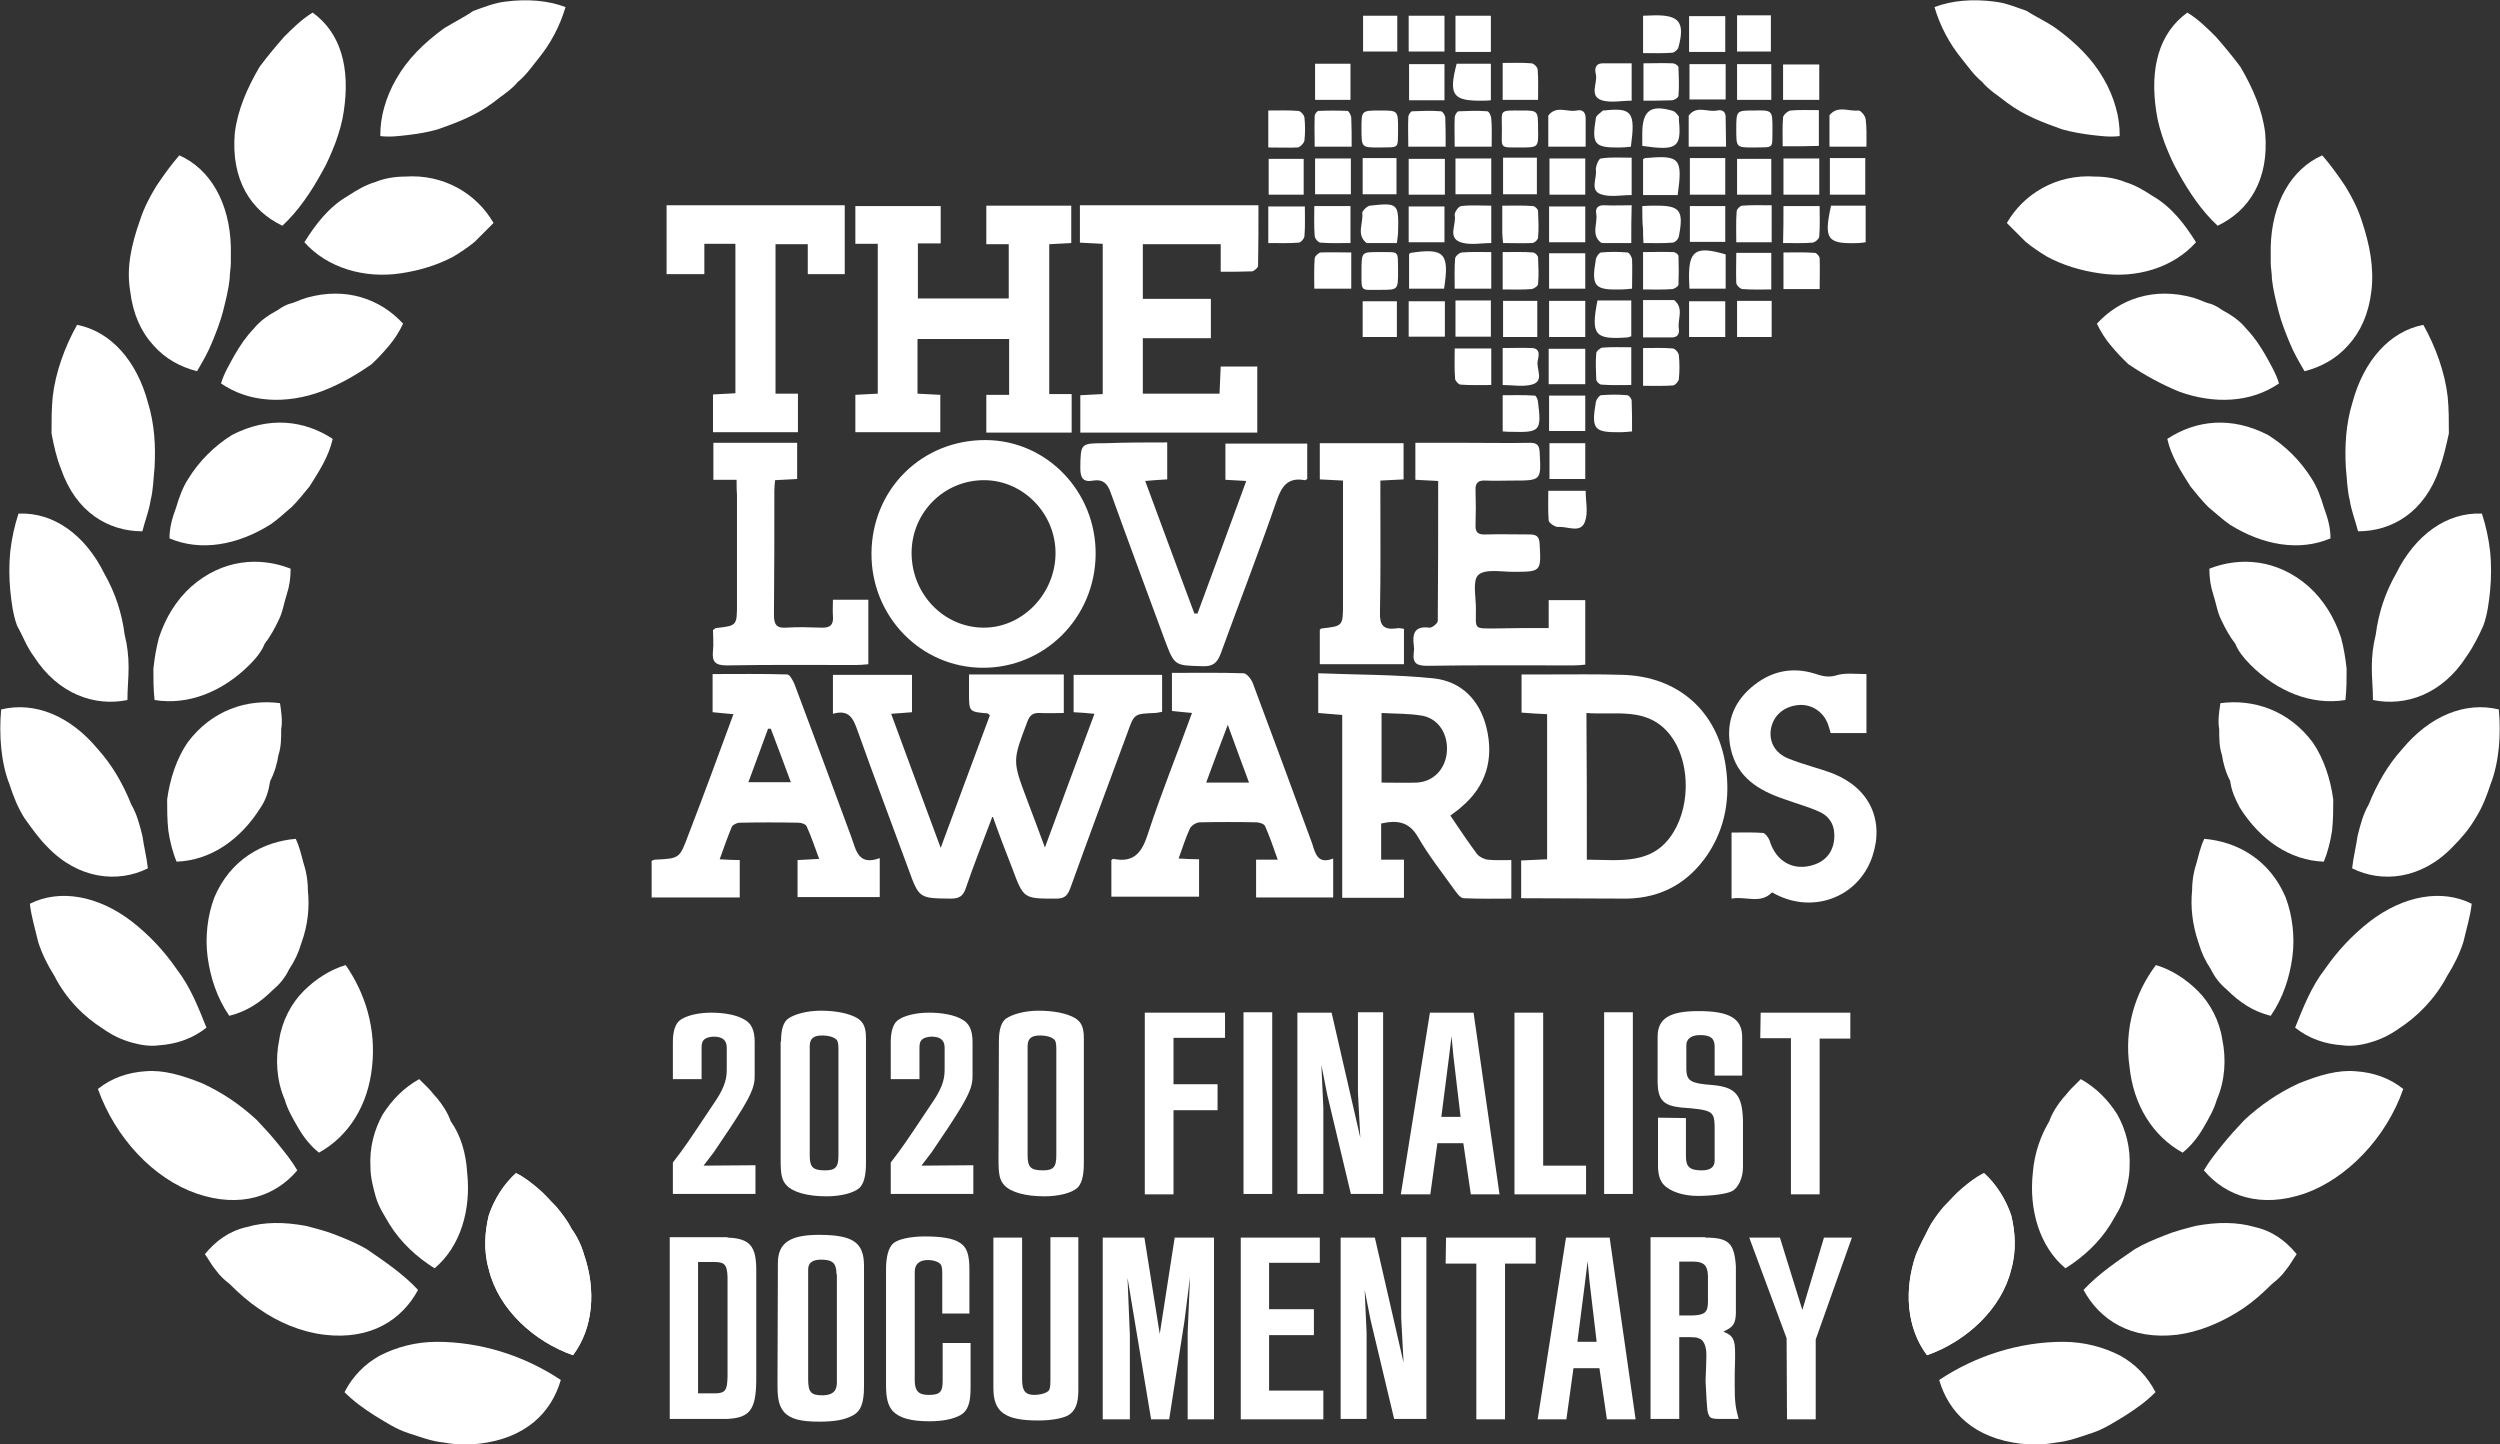 <?xml version="1.0" encoding="utf-8"?>
<!-- Generator: Adobe Illustrator 24.3.0, SVG Export Plug-In . SVG Version: 6.00 Build 0)  -->
<svg version="1.1" id="Layer_1" xmlns="http://www.w3.org/2000/svg" xmlns:xlink="http://www.w3.org/1999/xlink" x="0px" y="0px"
	 viewBox="0 0 635.7 367.3" style="enable-background:new 0 0 635.7 367.3;" xml:space="preserve">
<rect x="0" y="0" width="635.7" height="367.3" fill="#333333" stroke="none"/>
<style type="text/css">
	.st0{fill:#FFFFFF;}
</style>
<g>
	<g>
		<g>
			<path class="st0" d="M487.2,319c-3.1,9-2.4,18.7,2.8,25.6c10-3.5,19-11.8,21.4-21.8c1.4-4.8,1-9.7,0-13.8
				c-1.4-4.1-3.8-7.9-6.9-10.7c-2.1,1-3.8,2.4-5.5,3.8s-3.1,3.1-4.8,4.8c-1.4,1.7-2.8,3.5-3.8,5.5S488.2,316.6,487.2,319z"/>
			<path class="st0" d="M487.2,319c-3.1,9-2.4,18.7,2.8,25.6c10-3.5,19-11.8,21.4-21.8c1.4-4.8,1-9.7,0-13.8
				c-1.4-4.1-3.8-7.9-6.9-10.7c-2.1,1-3.8,2.4-5.5,3.8s-3.1,3.1-4.8,4.8c-1.4,1.7-2.8,3.5-3.8,5.5S488.2,316.6,487.2,319z"/>
			<path class="st0" d="M513.8,367.1c-11.8-1.4-18.3-7.9-20.7-16.2c9.3-6.2,20.4-9.7,31.5-9.7c5.5,0,10.4,1.4,14.5,3.5
				c3.8,2.1,6.9,5.2,9,9.3c-2.4,2.4-4.8,4.1-7.6,5.9c-2.8,1.7-5.5,3.5-8.6,4.5s-5.9,2.1-9,2.4C519.7,367.4,516.9,367.4,513.8,367.1z
				"/>
		</g>
		<g>
			<path class="st0" d="M533.9,69.5c9.3,1.4,18.7-1.4,24.5-7.9c-2.8-4.5-6.2-9-11.1-11.8c-2.1-1.4-4.5-2.8-6.9-3.5
				c-2.4-1-5.2-1.4-7.6-1.4c-10-0.7-18.3,4.5-22.5,11.8c1.7,1.7,3.1,3.1,4.8,4.8c1.7,1.4,3.8,2.8,5.5,3.8
				C524.5,67.4,529,68.8,533.9,69.5z"/>
			<path class="st0" d="M576,33.9c1,11.8-4.1,19.7-12.1,23.5c-4.1-3.8-7.3-8.6-10-13.5c-1.4-2.4-2.4-4.8-3.5-7.6
				c-1-2.8-1.7-5.2-2.1-7.9c-1.7-11.1,0.7-20,7.9-25.2c2.8,1.7,5.2,4.1,7.3,6.2c2.1,2.4,4.1,4.8,6.2,7.6
				C572.9,22.5,575.3,28,576,33.9z"/>
		</g>
		<g>
			<path class="st0" d="M553.9,99.5c4.5,1.7,9.3,2.4,13.5,2.1c4.5-0.3,8.6-1.7,12.1-4.1c-0.7-2.4-2.1-4.8-3.5-7.3
				c-1.4-2.4-2.8-4.5-4.8-6.6c-1.7-2.1-3.8-3.5-6.2-4.8c-1-0.7-2.1-1.4-3.5-1.7c-1-0.3-2.4-1-3.8-1.4c-10-2.8-18.7,0.3-24.5,6.6
				c1,2.1,2.1,3.8,3.5,5.5s3.1,3.5,4.5,4.8C545.3,95.4,549.8,97.8,553.9,99.5z"/>
			<path class="st0" d="M603,74c-0.7,5.9-2.8,10.4-5.9,13.8c-3.1,3.5-6.9,5.5-11.1,6.6c-1.4-2.4-2.8-4.8-3.8-7.3
				c-1-2.4-2.1-5.2-2.8-7.9c-0.7-2.8-1.4-5.5-1.7-8.3c0-1.4-0.3-2.8-0.3-4.1c0-1.4,0-2.8,0-4.1c0.3-11.1,5.2-19.7,13.1-23.2
				c2.1,2.4,4.1,5.2,5.9,7.9c1.7,2.8,3.1,5.5,4.1,8.6C602.6,62.2,603.7,68.1,603,74z"/>
		</g>
		<g>
			<path class="st0" d="M567,133.4c8.3,5.2,17.6,6.9,25.6,3.5c0-2.8-0.7-5.2-1.7-7.9c-0.7-2.4-1.7-5.2-3.1-7.3
				c-2.8-4.5-6.6-8.3-11.1-11.1c-9.3-4.8-18.3-3.8-25.6,1c1,4.5,3.5,8.3,5.9,12.1c1.4,1.7,2.8,3.5,4.5,5.2
				C563.2,130.3,565,132,567,133.4z"/>
			<path class="st0" d="M620.3,119.2c-3.8,11.1-12.1,15.9-20.7,15.9c-0.7-2.8-1.7-5.2-2.1-7.9c-0.7-2.8-0.7-5.5-1-8.3
				c-0.3-5.5,0-11.1,1.7-16.6c2.8-10.4,9.3-18,18-19.7c3.1,5.5,5.5,12.1,6.2,18.3c0.3,3.1,0.3,6.2,0.3,9.3
				C622,113.4,621.3,116.5,620.3,119.2z"/>
		</g>
		<g>
			<path class="st0" d="M572.2,169c6.9,6.9,15.6,10.4,24.2,9c0.3-2.8,0.3-5.5,0.3-7.9c-0.3-2.8-0.7-5.2-1.4-7.9
				c-1.7-5.2-4.5-9.7-8.3-13.1c-7.9-6.9-17.3-7.6-25.2-4.5c0,2.4,0.3,4.5,1,6.6s1,4.5,2.1,6.6c1,2.1,2.1,4.1,3.5,5.9
				C569.1,165.5,570.5,167.3,572.2,169z"/>
			<path class="st0" d="M627.2,166.9c-6.2,9.7-15.6,12.8-23.8,11.1c0-2.8-0.3-5.5-0.3-8.3s0.3-5.5,1-8.3c0.7-5.5,2.4-10.7,5.2-15.6
				c4.8-9.7,12.8-15.6,21.8-15.2c1,3.1,1.7,6.2,2.1,9.7c0.3,3.1,0.3,6.6,0,9.7s-0.7,6.2-1.7,9C630.3,161.7,628.9,164.5,627.2,166.9z
				"/>
		</g>
		<g>
			<path class="st0" d="M569.5,205.3c5.2,8.3,12.8,13.5,21.4,13.8c1-2.4,1.7-5.2,2.1-7.9c0.3-2.8,0.3-5.5,0.3-7.9
				c-0.7-5.2-2.4-10.4-5.2-14.5c-6.2-8.3-15.2-11.1-23.5-10c-0.3,2.1-0.7,4.5-0.3,6.6c0,2.4,0,4.5,0.7,6.6c0.3,2.1,1,4.5,2.1,6.6
				C567.4,201.1,568.4,203.2,569.5,205.3z"/>
			<path class="st0" d="M623.7,215.3c-7.9,8.3-18,9.3-25.6,5.5c0.3-2.8,1-5.5,1.4-8.3c0.7-2.8,1.4-5.5,2.8-7.9
				c2.1-5.2,4.8-10,8.6-14.2c6.9-8.3,15.9-12.1,24.5-10c0.3,3.1,0.3,6.6,0,9.7c-0.3,3.1-1,6.6-2.1,9.3c-1,3.1-2.1,5.9-3.8,8.6
				C627.9,210.8,625.8,213.2,623.7,215.3z"/>
		</g>
		<g>
			<path class="st0" d="M559.1,239.9c0.7,2.4,1.7,4.5,3.1,6.6c1,2.1,2.4,3.8,4.1,5.2c3.1,3.1,6.6,5.5,11.1,6.6
				c3.1-4.5,4.8-9.7,5.5-14.9s0-10.7-1.7-15.2c-4.1-9.7-12.4-14.2-20.7-14.9c-1,2.1-1.4,4.1-2.1,6.6c-0.7,2.1-1,4.5-1,6.6
				C557,230.5,557.4,235,559.1,239.9z"/>
			<path class="st0" d="M609.9,261.6c-2.4,1.7-4.8,2.8-7.3,3.5c-2.4,0.7-4.8,1-6.9,0.7c-4.5-0.3-8.6-1.7-12.1-4.5
				c2.1-5.2,4.1-10.4,7.6-14.9c3.1-4.5,6.9-8.6,11.4-12.1c8.6-6.6,18.3-8.3,25.9-4.5c-0.3,3.1-1.4,6.6-2.1,9.7
				c-1,3.1-2.4,5.9-4.1,8.6C619.2,254,614.7,258.5,609.9,261.6z"/>
		</g>
		<g>
			<path class="st0" d="M541.5,271.3c1,9.7,5.9,17.6,13.5,21.8c2.1-1.7,3.8-3.8,5.2-6.2c1.4-2.4,2.8-4.8,3.5-7.3
				c2.1-4.8,2.4-10.4,1.4-15.2c-0.7-4.8-3.1-9.3-6.2-12.4c-3.1-3.1-6.9-5.5-10.7-6.6C542.8,252.6,540.1,261.6,541.5,271.3z"/>
			<path class="st0" d="M586,303.5c-11.1,3.8-20,0.7-25.6-5.9c1.4-2.4,3.1-4.5,4.8-6.6s3.5-4.1,5.5-6.2c4.1-3.8,8.6-6.9,13.8-9.3
				c5.2-2.1,10-3.5,14.5-3.1c4.5,0.3,8.6,1.7,12.1,4.5C606.8,289.3,596.8,299.7,586,303.5z"/>
		</g>
		<g>
			<path class="st0" d="M516.9,298.3c-1,9.3,1.7,18.7,8.3,24.2c4.5-2.8,8.6-6.6,11.4-11.1c1.4-2.4,2.8-4.5,3.5-6.9s1.4-5.2,1.4-7.6
				c0.3-5.2-1-9.7-3.1-13.5c-2.4-3.8-5.5-6.9-9.3-9c-0.7,0.7-1.7,1.7-2.4,2.4c-0.7,0.7-1.4,1.7-2.1,2.4c-1.4,1.7-2.8,3.8-3.5,5.9
				C519,288.6,517.3,293.1,516.9,298.3z"/>
			<path class="st0" d="M553.6,339.4c-11.8,1.4-19.7-3.8-23.8-11.4c3.8-4.1,8.6-7.3,13.1-10.4c2.4-1.4,4.8-2.4,7.6-3.5
				c2.4-1,5.2-1.7,7.9-2.4c5.5-1,10.4-1,14.9,0.3c4.5,1,7.9,3.5,10.7,6.9c-1,1.4-1.7,2.8-2.8,4.1c-1,1.4-2.1,2.4-3.5,3.5
				c-2.4,2.4-4.8,4.5-7.3,6.2C565,336.3,559.1,338.7,553.6,339.4z"/>
		</g>
		<path class="st0" d="M522.8,7.2c5.2,3.8,9.3,7.9,12.1,12.8c1.4,2.4,2.4,4.8,3.1,7.3c0.7,2.4,1,4.8,1,7.3c-2.4,0.3-4.8,0-7.3-0.3
			c-2.4-0.3-4.8-0.7-7.3-1.4c-4.8-1.7-9.7-3.5-14.2-6.9c-2.1-1.7-4.5-3.1-6.2-5.2c-2.1-1.7-3.5-3.8-5.2-5.9
			c-3.1-3.8-5.5-8.3-6.9-13.1c4.5-1.7,9.7-2.1,15.2-1.4c2.8,0.3,5.5,1.4,8.3,2.4C517.3,4.1,520.4,5.5,522.8,7.2z"/>
	</g>
	<g>
		<g>
			<path class="st0" d="M148.5,319c3.1,9,2.4,18.7-2.8,25.6c-10-3.5-19-11.8-21.4-21.8c-1.4-4.8-1-9.7,0-13.8
				c1.4-4.1,3.8-7.9,6.9-10.7c2.1,1,3.8,2.4,5.5,3.8s3.1,3.1,4.8,4.8c1.4,1.7,2.8,3.5,3.8,5.5C146.8,314.5,147.8,316.6,148.5,319z"
				/>
			<path class="st0" d="M148.5,319c3.1,9,2.4,18.7-2.8,25.6c-10-3.5-19-11.8-21.4-21.8c-1.4-4.8-1-9.7,0-13.8
				c1.4-4.1,3.8-7.9,6.9-10.7c2.1,1,3.8,2.4,5.5,3.8s3.1,3.1,4.8,4.8c1.4,1.7,2.8,3.5,3.8,5.5C146.8,314.5,147.8,316.6,148.5,319z"
				/>
			<path class="st0" d="M121.9,367.1c11.8-1.4,18.3-7.9,20.7-16.2c-9.3-6.2-20.4-9.7-31.5-9.7c-5.5,0-10.4,1.4-14.5,3.5
				c-3.8,2.1-6.9,5.2-9,9.3c2.4,2.4,4.8,4.1,7.6,5.9c2.8,1.7,5.5,3.5,8.6,4.5s5.9,2.1,9,2.4C116,367.4,119.2,367.4,121.9,367.1z"/>
		</g>
		<g>
			<path class="st0" d="M101.9,69.5c-9.3,1.4-18.7-1.4-24.5-7.9c2.8-4.5,6.2-9,11.1-11.8c2.1-1.4,4.5-2.8,6.9-3.5
				c2.4-1,5.2-1.4,7.6-1.4c10-0.7,18.3,4.5,22.5,11.8c-1.7,1.7-3.1,3.1-4.8,4.8c-1.7,1.4-3.8,2.8-5.5,3.8
				C111.2,67.4,106.7,68.8,101.9,69.5z"/>
			<path class="st0" d="M59.7,33.9c-1,11.8,4.1,19.7,12.1,23.5c4.1-3.8,7.3-8.6,10-13.5c1.4-2.4,2.4-4.8,3.5-7.6
				c1-2.8,1.7-5.2,2.1-7.9c1.7-11.1-0.7-20-7.9-25.2c-2.8,1.7-5.2,4.1-7.3,6.2c-2.1,2.4-4.1,4.8-6.2,7.6
				C62.8,22.5,60.4,28,59.7,33.9z"/>
		</g>
		<g>
			<path class="st0" d="M81.8,99.5c-4.5,1.7-9.3,2.4-13.5,2.1c-4.5-0.3-8.6-1.7-12.1-4.1c0.7-2.4,2.1-4.8,3.5-7.3
				c1.4-2.4,2.8-4.5,4.8-6.6c1.7-2.1,3.8-3.5,6.2-4.8c1-0.7,2.1-1.4,3.5-1.7c1-0.3,2.4-1,3.8-1.4c10-2.8,18.7,0.3,24.5,6.6
				c-1,2.1-2.1,3.8-3.5,5.5s-3.1,3.5-4.5,4.8C90.5,95.4,86.3,97.8,81.8,99.5z"/>
			<path class="st0" d="M33.1,74c0.7,5.9,2.8,10.4,5.9,13.8c3.1,3.5,6.9,5.5,11.1,6.6c1.4-2.4,2.8-4.8,3.8-7.3
				c1-2.4,2.1-5.2,2.8-7.9c0.7-2.8,1.4-5.5,1.7-8.3c0-1.4,0.3-2.8,0.3-4.1c0-1.4,0-2.8,0-4.1C58.4,51.6,53.5,43,45.6,39.5
				c-2.1,2.4-4.1,5.2-5.9,7.9c-1.7,2.8-3.1,5.5-4.1,8.6C33.4,62.2,32.1,68.1,33.1,74z"/>
		</g>
		<g>
			<path class="st0" d="M68.7,133.4c-8.3,5.2-17.6,6.9-25.6,3.5c0-2.8,0.7-5.2,1.7-7.9c0.7-2.4,1.7-5.2,3.1-7.3
				c2.8-4.5,6.6-8.3,11.1-11.1c9.3-4.8,18.3-3.8,25.6,1c-1,4.5-3.5,8.3-5.9,12.1c-1.4,1.7-2.8,3.5-4.5,5.2
				C72.5,130.3,70.8,132,68.7,133.4z"/>
			<path class="st0" d="M15.5,119.2c3.8,11.1,12.1,15.9,20.7,15.9c0.7-2.8,1.7-5.2,2.1-7.9c0.7-2.8,0.7-5.5,1-8.3
				c0.3-5.5,0-11.1-1.7-16.6c-2.8-10.4-9.3-18-18-19.7c-3.1,5.5-5.5,12.1-6.2,18.3c-0.3,3.1-0.3,6.2-0.3,9.3
				C13.7,113.4,14.4,116.5,15.5,119.2z"/>
		</g>
		<g>
			<path class="st0" d="M63.5,169c-6.9,6.9-15.6,10.4-24.2,9c-0.3-2.8-0.3-5.5-0.3-7.9c0.3-2.8,0.7-5.2,1.4-7.9
				c1.7-5.2,4.5-9.7,8.3-13.1c7.9-6.9,17.3-7.6,25.2-4.5c0,2.4-0.3,4.5-1,6.6s-1,4.5-2.1,6.6c-1,2.1-2.1,4.1-3.5,5.9
				C66.6,165.5,65.2,167.3,63.5,169z"/>
			<path class="st0" d="M8.6,166.9c6.2,9.7,15.6,12.8,23.8,11.1c0-2.8,0.3-5.5,0.3-8.3s-0.3-5.5-1-8.3c-0.7-5.5-2.4-10.7-5.2-15.6
				c-4.8-9.7-12.8-15.6-21.8-15.2c-1,3.1-1.7,6.2-2.1,9.7c-0.3,3.1-0.3,6.6,0,9.7s0.7,6.2,1.7,9C5.8,161.7,6.8,164.5,8.6,166.9z"/>
		</g>
		<g>
			<path class="st0" d="M66.3,205.3c-5.2,8.3-12.8,13.5-21.4,13.8c-1-2.4-1.7-5.2-2.1-7.9c-0.3-2.8-0.3-5.5-0.3-7.9
				c0.7-5.2,2.4-10.4,5.2-14.5c6.2-8.3,15.2-11.1,23.5-10c0.3,2.1,0.7,4.5,0.3,6.6c0,2.4,0,4.5-0.7,6.6c-0.3,2.1-1,4.5-2.1,6.6
				C68.3,201.1,67.7,203.2,66.3,205.3z"/>
			<path class="st0" d="M12,215.3c7.9,8.3,18,9.3,25.6,5.5c-0.3-2.8-1-5.5-1.4-8.3c-0.7-2.8-1.4-5.5-2.8-7.9
				c-2.1-5.2-4.8-10-8.6-14.2c-6.9-8.3-15.9-12.1-24.5-10c-0.3,3.1-0.3,6.6,0,9.7s1,6.6,2.1,9.3c1,3.1,2.1,5.9,3.8,8.6
				C8.2,210.8,9.9,213.2,12,215.3z"/>
		</g>
		<g>
			<path class="st0" d="M76.6,239.9c-0.7,2.4-1.7,4.5-3.1,6.6c-1,2.1-2.4,3.8-4.1,5.2c-3.1,3.1-6.6,5.5-11.1,6.6
				c-3.1-4.5-4.8-9.7-5.5-14.9s0-10.7,1.7-15.2c4.1-9.7,12.4-14.2,20.7-14.9c1,2.1,1.4,4.1,2.1,6.6c0.7,2.1,1,4.5,1,6.6
				C78.7,230.5,78.4,235,76.6,239.9z"/>
			<path class="st0" d="M26.2,261.6c2.4,1.7,4.8,2.8,7.3,3.5s4.8,1,6.9,0.7c4.5-0.3,8.6-1.7,12.1-4.5c-2.1-5.2-4.1-10.4-7.6-14.9
				c-3.1-4.5-6.9-8.6-11.4-12.1c-8.6-6.6-18.3-8.3-25.9-4.5c0.3,3.1,1.4,6.6,2.1,9.7c1,3.1,2.4,5.9,4.1,8.6
				C16.8,254,21.3,258.5,26.2,261.6z"/>
		</g>
		<g>
			<path class="st0" d="M94.6,271.3c-1,9.7-5.9,17.6-13.5,21.8c-2.1-1.7-3.8-3.8-5.2-6.2c-1.4-2.4-2.8-4.8-3.5-7.3
				c-2.1-4.8-2.4-10.4-1.4-15.2c0.7-4.8,3.1-9.3,6.2-12.4c3.1-3.1,6.9-5.5,10.7-6.6C92.9,252.6,95.7,261.6,94.6,271.3z"/>
			<path class="st0" d="M50,303.5c11.1,3.8,20,0.7,25.6-5.9c-1.4-2.4-3.1-4.5-4.8-6.6c-1.7-2.1-3.5-4.1-5.5-6.2
				c-4.1-3.8-8.6-6.9-13.8-9.3c-5.2-2.1-10-3.5-14.5-3.1c-4.5,0.3-8.6,1.7-12.1,4.5C29.3,289.3,39,299.7,50,303.5z"/>
		</g>
		<g>
			<path class="st0" d="M118.8,298.3c1,9.3-1.7,18.7-8.3,24.2c-4.5-2.8-8.6-6.6-11.4-11.1c-1.4-2.4-2.8-4.5-3.5-6.9
				s-1.4-5.2-1.4-7.6c-0.3-5.2,1-9.7,3.1-13.5c2.4-3.8,5.5-6.9,9.3-9c0.7,0.7,1.7,1.7,2.4,2.4c0.7,0.7,1.4,1.7,2.1,2.4
				c1.4,1.7,2.8,3.8,3.5,5.9C117.1,288.6,118.5,293.1,118.8,298.3z"/>
			<path class="st0" d="M82.5,339.4c11.8,1.4,19.7-3.8,23.8-11.4c-3.8-4.1-8.6-7.3-13.1-10.4c-2.4-1.4-4.8-2.4-7.6-3.5
				c-2.4-1-5.2-1.7-7.9-2.4c-5.5-1-10.4-1-14.9,0.3c-4.5,1-7.9,3.5-10.7,6.9c1,1.4,1.7,2.8,2.8,4.1c1,1.4,2.1,2.4,3.5,3.5
				c2.4,2.4,4.8,4.5,7.3,6.2C70.8,336.3,76.6,338.7,82.5,339.4z"/>
		</g>
		<path class="st0" d="M112.9,7.2c-5.2,3.8-9.3,7.9-12.1,12.8c-1.4,2.4-2.4,4.8-3.1,7.3c-0.7,2.4-1,4.8-1,7.3c2.4,0.3,4.8,0,7.3-0.3
			s4.8-0.7,7.3-1.4c4.8-1.7,9.7-3.5,14.2-6.9c2.1-1.7,4.5-3.1,6.2-5.2c2.1-1.7,3.5-3.8,5.2-5.9c3.1-3.8,5.5-8.3,6.9-13.1
			c-4.5-1.7-9.7-2.1-15.2-1.4c-2.8,0.3-5.5,1.4-8.3,2.4C118.5,4.1,115.7,5.5,112.9,7.2z"/>
	</g>
	<g>
		<path class="st0" d="M252.4,207.5c-2.5,6.7-4.8,12.4-6.8,18.3c-0.7,2.1-1.7,2.7-3.9,2.7c-7.9-0.1-8,0-10.7-7.5
			c-4.3-11.7-8.7-23.3-12.9-35.1c-1.1-3.1-2.1-5.6-6.3-4.4c0-3.5,0-6.6,0-9.9c6.6,0,13.2,0,20.1,0c0,3.1,0,6.2,0,9.5
			c-1.6,0.1-3.2,0.3-5.3,0.4c4.1,11.2,8.2,22.2,12.6,34.1c4.4-11.8,8.4-22.8,12.5-33.7c-0.3-0.3-0.5-0.5-0.6-0.5
			c-4.7-0.4-4.7-0.4-4.7-5.2c0-1.5,0-3,0-4.7c8.2,0,16,0,24.1,0c0,3.1,0,6.2,0,9.8c-2,0-4,0.1-6,0c-1.9-0.1-2.7,0.6-3.3,2.3
			c-3.7,9.8-3.8,9.8-0.1,19.6c1.4,3.8,2.9,7.6,4.6,12.3c4.3-11.7,8.4-22.7,12.6-34c-1.9-0.2-3.5-0.3-5.3-0.4c0-3.2,0-6.2,0-9.5
			c7.5,0,14.9,0,22.5,0c0,3.1,0,6.2,0,9.4c-0.7,0.1-1.3,0.3-1.9,0.3c-5.2,0.2-5.2,0.2-6.9,5c-4.9,13.2-9.8,26.4-14.6,39.7
			c-0.7,1.8-1.5,2.5-3.5,2.5c-8.3,0-8.3,0.1-11.2-7.7C255.8,216.7,254.2,212.6,252.4,207.5z"/>
		<path class="st0" d="M233.3,86.2c0,4.6,0,9.1,0,13.9c1.9,0.1,3.8,0.2,5.8,0.3c0,3.2,0,6.2,0,9.5c-7.2,0-14.3,0-21.6,0
			c0-3,0-6.1,0-9.5c1.8-0.1,3.6-0.2,5.7-0.3c0-12.7,0-25.2,0-38.1c-1.9,0-3.7,0-5.7,0c0-3.3,0-6.3,0-9.6c7.2,0,14.3,0,21.7,0
			c0,3.1,0,6.1,0,9.5c-1.9,0-3.8,0-5.8,0c0,4.9,0,9.3,0,14c7.6,0,15.2,0,23.1,0c0-4.5,0-9,0-13.8c-1.8,0-3.6,0-5.7,0
			c0-3.4,0-6.5,0-9.8c7.1,0,14.2,0,21.6,0c0,3.1,0,6.2,0,9.5c-1.8,0.1-3.6,0.2-5.6,0.3c0,12.6,0,25.2,0,38.1c1.9,0,3.7,0,5.7,0
			c0,3.4,0,6.5,0,9.8c-7.3,0-14.4,0-21.7,0c0-3.2,0-6.2,0-9.6c1.8,0,3.7,0,5.8,0c0-4.9,0-9.5,0-14.2
			C248.7,86.2,241.2,86.2,233.3,86.2z"/>
		<path class="st0" d="M386.8,228.4c0-3.4,0-6.4,0-9.6c2.2-0.1,4.3-0.2,6.6-0.3c0-12.3,0-24.4,0-36.9c-2.1-0.1-4.2-0.2-6.5-0.4
			c0-3.2,0-6.3,0-9.7c2.2,0,4.3,0,6.4,0c6.4,0,12.9-0.1,19.3,0.1c14.1,0.4,24.1,9.2,26.2,23.1c1.2,8,0,15.7-4.6,22.6
			c-4.9,7.2-11.7,11-20.4,11.2C405,228.5,396.1,228.4,386.8,228.4z M403.5,218.6c8.3,0,16.9,1.6,22.1-7.1c4.4-7.3,4-18.3-0.9-24.6
			c-5.7-7.3-13.7-5-21.3-5.6C403.5,193.9,403.5,206.1,403.5,218.6z"/>
		<path class="st0" d="M368.8,207.4c2.3,3.4,4.5,6.7,6.8,9.8c0.6,0.7,1.8,1.3,2.7,1.4c1.9,0.2,3.8,0.1,6,0.1c0,3.3,0,6.3,0,9.8
			c-4,0-8,0.1-12.1-0.1c-0.8,0-1.6-1.1-2.2-1.9c-3.2-4.5-6.7-8.9-9.4-13.6c-2.3-4-5.3-4.4-9.4-3.5c0,2.9,0,5.9,0,9.2
			c1.9,0,3.8,0,5.8,0c0,3.4,0,6.4,0,9.7c-5.1,0-10.2,0-15.7,0c0-15.4,0-30.8,0-46.5c-2.1-0.2-4-0.3-6.1-0.5c0-3.2,0-6.3,0-10.1
			c9.9,0.4,19.7,0.3,29.4,1.3c7.1,0.8,11.7,5.6,13.4,12.6c1.9,7.9-0.1,14.8-6.4,20.1C370.9,205.9,369.9,206.5,368.8,207.4z
			 M351.3,199c3.2,0,6.1,0.1,8.9,0c4.3-0.2,7.3-3.4,7.7-7.7c0.4-4.5-2-8.5-6.2-9.3c-3.4-0.6-6.9-0.5-10.4-0.7
			C351.3,187.4,351.3,193.1,351.3,199z"/>
		<path class="st0" d="M280.4,62c-2-0.1-3.8-0.2-5.8-0.3c0-3.2,0-6.2,0-9.5c15.1,0,30,0,45.4,0c0,5.2,0,10.3-0.1,15.4
			c0,0.5-1,1.3-1.5,1.4c-2.5,0.1-5.1,0.1-8,0.1c0-2.5,0-4.7,0-7c-6.8,0-13.2,0-19.8,0c0,4.6,0,9.1,0,13.9c5.7,0,11.4,0,17.3,0
			c0,3.4,0,6.5,0,10c-5.7,0-11.4,0-17.3,0c0,4.9,0,9.4,0,14.1c6.5,0,12.9,0,19.5,0c0.1-2.4,0.2-4.6,0.3-6.9c3.2,0,6.1,0,9.3,0
			c0,5.6,0,11.1,0,16.8c-15,0-29.8,0-45,0c0-3.1,0-6.2,0-9.5c1.9-0.1,3.7-0.2,5.7-0.3C280.4,87.5,280.4,74.9,280.4,62z"/>
		<path class="st0" d="M186.5,181.6c-2-0.2-3.6-0.3-5.3-0.5c0-3.2,0-6.2,0-9.7c6.4,0,12.7-0.1,19,0.1c0.6,0,1.4,1.5,1.8,2.4
			c4.9,13,9.7,26,14.5,39c1.2,3.4,1.8,7.3,7.2,5.3c0,3.6,0,6.6,0,9.9c-6.9,0-13.8,0-20.9,0c0-3,0-6,0-9.4c1.6-0.1,3.3-0.2,5.5-0.3
			c-1.1-2.9-2-5.7-3.2-8.3c-0.2-0.5-1.3-0.9-2-0.9c-5-0.1-10-0.1-15,0c-0.7,0-1.7,0.5-2,1c-1.1,2.6-2,5.3-3.1,8.3
			c1.9,0.1,3.4,0.2,5.1,0.2c0,3.2,0,6.3,0,9.5c-7.5,0-14.9,0-22.4,0c0-3.2,0-6.2,0-9.3c0.3-0.1,0.6-0.3,0.8-0.3
			c6.3-0.3,6.3-0.3,8.5-6.2C178.9,202.3,182.6,192.2,186.5,181.6z M196,185.3c-0.2,0-0.5,0-0.7,0c-1.6,4.5-3.3,8.9-5,13.6
			c3.7,0,7.1,0,10.8,0C199.3,194.1,197.7,189.7,196,185.3z"/>
		<path class="st0" d="M221.6,140.7c0.1-16.3,12.8-28.9,29.1-28.8c15.5,0.1,28,13.1,27.9,29c-0.1,16.1-12.9,29-28.8,28.9
			C234.1,169.7,221.5,156.7,221.6,140.7z M231.8,140.6c0,10.4,8.1,18.9,18.2,19c9.9,0.1,18.3-8.5,18.4-18.8
			c0.1-10.1-8.1-18.6-18-18.7C240.1,122,231.8,130.3,231.8,140.6z"/>
		<path class="st0" d="M339,218.3c0,3.7,0,6.7,0,9.9c-6.6,0-13,0-19.6,0c0-3.2,0-6.3,0-9.6c1.7,0,3.3,0,5.5,0
			c-1.1-3.1-2-5.8-3.2-8.5c-0.2-0.6-1.5-1-2.2-1c-4.8-0.1-9.6-0.1-14.4,0c-0.9,0-2.1,0.8-2.5,1.5c-1.1,2.4-1.9,4.9-2.9,7.7
			c1.9,0.1,3.4,0.2,5.2,0.2c0,3.1,0,6.2,0,9.5c-7.4,0-14.7,0-22.3,0c0-3.1,0-6.2,0-9.3c0.2-0.1,0.3-0.3,0.5-0.3
			c5.5,1.1,7.4-1.9,8.9-6.7c3.3-10.1,7.3-19.9,11.1-30.4c-1.8-0.2-3.4-0.3-5.1-0.5c0-3.2,0-6.3,0-9.7c6.2,0,12.2-0.1,18.2,0.1
			c0.8,0,2,1.5,2.4,2.6c5.1,13.6,10.1,27.2,15.1,40.8C334.5,217.3,335.2,219.8,339,218.3z M306.7,199c3.8,0,7.1,0,10.9,0
			c-1.8-4.9-3.5-9.4-5.4-14.7C310.2,189.6,308.5,194.1,306.7,199z"/>
		<path class="st0" d="M393.8,159.7c0-2.7,0-4.8,0-7.1c3.2,0,6.1,0,9.3,0c0,5.4,0,10.8,0,16.4c-0.9,0.1-1.9,0.2-2.9,0.2
			c-12.4,0-24.8-0.1-37.2,0.1c-2.6,0-3.9-0.5-3.5-3.4c0.1-0.6,0.1-1.2,0-1.8c-0.4-3,0.2-5,4-4.5c0.6,0.1,2.1-1.1,2.1-1.7
			c0.1-11.8,0.1-23.5,0.1-35.6c-2-0.1-3.8-0.2-5.8-0.3c0-3.1,0-6,0-9.4c4.4,0,8.6,0,12.9,0c5.4,0,10.9,0.1,16.3,0
			c1.7,0,2.3,0.6,2.4,2.3c0.4,7.3,0.5,7.3-6.9,7.3c-2.3,0-4.5,0.1-6.8,0c-1.7-0.1-2.7,0.4-2.6,2.4c0.1,3,0.1,5.9,0,8.9
			c-0.1,2,0.8,2.5,2.6,2.4c3.7-0.1,7.4,0,11.1,0c1.8,0,2.5,0.5,2.6,2.4c0.4,7.1,0.4,7.1-6.8,7.1c-3,0-7-0.8-8.8,0.8
			c-1.5,1.4-0.6,5.6-0.6,8.5c0,5.5-0.7,5.1,5.1,5.1C384.5,159.7,388.9,159.7,393.8,159.7z"/>
		<path class="st0" d="M296.8,112.5c0,3.3,0,6.3,0,9.4c-1.8,0.1-3.5,0.2-5.6,0.4c4.2,11.5,8.4,22.6,12.5,33.7c0.3,0,0.5,0,0.8,0
			c4.1-11.1,8.2-22.2,12.4-33.7c-2-0.1-3.5-0.2-5.3-0.3c0-3.1,0-6.1,0-9.2c6.9,0,13.8,0,20.8,0c0,3,0,6,0,9
			c-0.2,0.1-0.4,0.3-0.6,0.3c-4.3-0.8-5.9,1.5-7.2,5.3c-4.5,13-9.5,25.9-14.2,38.8c-0.9,2.4-2,3.3-4.6,3.2c-7.1-0.2-7.1,0-9.6-6.6
			c-4.6-12.5-9.3-25.1-13.8-37.6c-0.8-2.3-2-3.4-4.4-3c-2.6,0.5-3.3-0.7-3.3-3.2c0.1-6.3,0-6.3,6.4-6.3
			C286.2,112.5,291.3,112.5,296.8,112.5z"/>
		<path class="st0" d="M474.6,171.4c0,5.2,0,10,0,15c-3,0-6,0-9.1,0c-0.2-0.7-0.4-1.5-0.7-2.3c-1.2-3.2-4.3-5.2-7.7-4.8
			c-3.6,0.4-6.2,2.7-6.8,6.1c-0.5,3.2,1,6.1,4.5,7.5c3.7,1.5,7.6,2.4,11.3,3.8c9.3,3.7,13.1,11.9,10,21.1
			c-3.6,10.6-15.6,14.9-25.5,9.1c-3,3.1-6.7,0.9-10.3,1.6c0-5.7,0-11.1,0-16.8c2.8,0,5.4-0.1,8,0.1c0.6,0.1,1.4,1.2,1.7,2
			c1.6,5.3,6.1,7.8,11.2,6.1c3.1-1,4.9-3.3,5.2-6.5c0.3-3.2-0.9-5.7-3.8-7s-5.9-2.1-8.9-3.2c-6.5-2.2-12-5.5-13.6-12.8
			c-1.3-6.1,0.4-11.4,5.1-15.5s10.2-5.5,16.3-3.6c1.8,0.6,3.2,1,5.2,0.5C469,171,471.7,171.4,474.6,171.4z"/>
		<path class="st0" d="M187,62c-2.6,0-5.1,0-7.9,0c0,2.5,0,5,0,7.7c-3.4,0-6.4,0-9.6,0c0-5.8,0-11.5,0-17.5c15.1,0,30.1,0,45.3,0
			c0,5.8,0,11.6,0,17.5c-3.1,0-6.1,0-9.4,0c0-2.5,0-5,0-7.6c-2.9,0-5.5,0-8.2,0c0,12.6,0,25.2,0,38c1.9,0,3.7,0,5.7,0
			c0,3.4,0,6.5,0,9.8c-7.2,0-14.3,0-21.6,0c0-3.1,0-6.1,0-9.6c1.8-0.1,3.7-0.2,5.7-0.3C187,87.4,187,74.9,187,62z"/>
		<path class="st0" d="M187.3,122c-2.3,0-4,0-5.9,0c0-3.2,0-6.2,0-9.4c7.1,0,14.1,0,21.3,0c0,3,0,6,0,9.2c-1.7,0.1-3.5,0.2-5.6,0.3
			c-0.1,0.9-0.2,1.8-0.2,2.7c0,10.5,0,21.1-0.1,31.6c0,2.3,0.6,3.4,3.1,3.2c3-0.2,5.9-0.1,8.9,0c2.3,0.1,3.2-0.7,3-3
			c-0.1-1.3,0-2.6,0-4.1c3.1,0,5.9,0,9,0c0,5.5,0,10.8,0,16.4c-1.1,0.1-2.1,0.2-3.1,0.2c-11,0-21.9-0.1-32.9,0.1
			c-2.9,0-3.8-0.9-3.5-3.7c0.2-1.8,0-3.6,0-5.3c0.5-0.3,0.6-0.5,0.8-0.5c5.3-0.6,5.3-0.6,5.3-6.2c0-9.2,0-18.4,0-27.6
			C187.3,124.8,187.3,123.6,187.3,122z"/>
		<path class="st0" d="M357,159.9c0,3.2,0,6,0,9c-7.2,0-14.2,0-21.4,0c0-3,0-5.9,0-8.8c0.2-0.1,0.3-0.3,0.5-0.3
			c5.4-0.6,5.4-0.6,5.4-6.4c0-9.2,0-18.4,0-27.6c0-1.1,0-2.2,0-3.6c-2.1-0.1-3.9-0.2-5.9-0.3c0-3,0-6,0-9.2c7,0,14.1,0,21.3,0
			c0,3,0,6,0,9.2c-1.9,0.1-3.7,0.2-5.9,0.3c0,1.2,0,2.3,0,3.4c0,10,0.1,20.1-0.1,30.1c-0.1,3.2,0.8,4.5,4.1,4.1
			C355.6,159.6,356.2,159.8,357,159.9z"/>
		<path class="st0" d="M429.7,52.4c3,0,5.9,0,9,0c0,3.1,0,6,0,9.1c-2.9,0-5.9,0-9,0C429.7,58.7,429.7,55.8,429.7,52.4z"/>
		<path class="st0" d="M393.9,64.4c3.1,0,6.1,0,9.2,0c0,3.1,0,5.9,0,9c-3,0-6,0-9.2,0C393.9,70.4,393.9,67.5,393.9,64.4z"/>
		<path class="st0" d="M358.2,4c3.1,0,6,0,9.1,0c0,3.1,0,6,0,9.1c-3,0-6,0-9.1,0C358.2,10.2,358.2,7.3,358.2,4z"/>
		<path class="st0" d="M370.1,4c3.1,0,5.9,0,9,0c0,3.1,0,6,0,9.2c-3,0-5.9,0-9,0C370.1,10.1,370.1,7.1,370.1,4z"/>
		<path class="st0" d="M429.5,13.2c0-3.2,0-6,0-9.1c3.1,0,6.1,0,9.2,0c0,3,0,5.9,0,9.1C435.7,13.2,432.7,13.2,429.5,13.2z"/>
		<path class="st0" d="M334.4,16.2c3.1,0,5.9,0,9,0c0,3.1,0,6.1,0,9.2c-3,0-5.9,0-9,0C334.4,22.4,334.4,19.5,334.4,16.2z"/>
		<path class="st0" d="M367.3,25.5c-3.1,0-5.9,0-9,0c0-3.1,0-6,0-9.2c2.9,0,5.8,0,9,0C367.3,19.2,367.3,22.2,367.3,25.5z"/>
		<path class="st0" d="M379.1,25.5c-0.9,0.1-1.5,0.1-2.1,0.1c-7.6,0.1-8.7-1.4-6.6-9.4c2.8,0,5.6,0,8.7,0
			C379.1,19.3,379.1,22.2,379.1,25.5z"/>
		<path class="st0" d="M403.1,112.7c0,3.1,0,6,0,9.1c-3,0-5.9,0-9.1,0c0-2.9,0-5.9,0-9.1C396.9,112.7,399.8,112.7,403.1,112.7z"/>
		<path class="st0" d="M438.8,16.3c0,3.1,0,6,0,9c-3.1,0-6,0-9.2,0c0-3,0-5.9,0-9C432.6,16.3,435.5,16.3,438.8,16.3z"/>
		<path class="st0" d="M331.5,49.5c-3.3,0-6,0-8.9,0c0-3,0-6,0-9.1c2.8,0,5.7,0,8.9,0C331.5,43.3,331.5,46.3,331.5,49.5z"/>
		<path class="st0" d="M334.4,49.4c0-3.1,0-6,0-9.1c3,0,5.9,0,9.1,0c0,2.9,0,5.9,0,9.1C340.5,49.4,337.6,49.4,334.4,49.4z"/>
		<path class="st0" d="M453.4,25.4c0-3.1,0-5.9,0-9c3,0,6,0,9.2,0c0,3,0,5.9,0,9C459.6,25.4,456.7,25.4,453.4,25.4z"/>
		<path class="st0" d="M367.4,49.5c-3.2,0-6.1,0-9.2,0c0-3.1,0-6,0-9.1c3,0,6,0,9.2,0C367.4,43.3,367.4,46.2,367.4,49.5z"/>
		<path class="st0" d="M370.1,49.4c0-3.1,0-6,0-9.1c3.1,0,6,0,9.1,0c0,3.1,0,6,0,9.1C376.2,49.4,373.3,49.4,370.1,49.4z"/>
		<path class="st0" d="M393.9,100.6c3,0,6,0,9.2,0c0,3,0,5.9,0,9c-3,0-6,0-9.2,0C393.9,106.7,393.9,103.7,393.9,100.6z"/>
		<path class="st0" d="M403.1,40.3c0,3.1,0,6.1,0,9.2c-3.1,0-6,0-9.1,0c0-3,0-6,0-9.2C396.9,40.3,399.8,40.3,403.1,40.3z"/>
		<path class="st0" d="M438.8,64.7c0,3,0,5.7,0,8.7c-3.1,0-6.1,0-9.2,0c0-0.8-0.1-1.5-0.1-2.2C429.3,63.7,431.1,62.4,438.8,64.7z"/>
		<path class="st0" d="M358.2,85.6c0-3.1,0-6,0-9c3.1,0,6.1,0,9.2,0c0,3,0,5.9,0,9C364.3,85.6,361.3,85.6,358.2,85.6z"/>
		<path class="st0" d="M438.7,49.5c-3.1,0-5.9,0-9,0c0-3.1,0-6.1,0-9.3c2.9,0,5.9,0,9,0C438.7,43.2,438.7,46.2,438.7,49.5z"/>
		<path class="st0" d="M403.1,88.7c0,3.1,0,5.9,0,9c-3.1,0-6.1,0-9.3,0c0-3,0-5.8,0-9C396.8,88.7,399.8,88.7,403.1,88.7z"/>
		<path class="st0" d="M462.6,49.5c-3.1,0-6,0-9.1,0c0-3.1,0-6.1,0-9.2c3,0,5.9,0,9.1,0C462.6,43.3,462.6,46.3,462.6,49.5z"/>
		<path class="st0" d="M465.3,40.2c3.1,0,6,0,9,0c0,3.1,0,6.1,0,9.3c-3,0-5.9,0-9,0C465.3,46.4,465.3,43.5,465.3,40.2z"/>
		<path class="st0" d="M370.1,85.6c0-3.1,0-6.1,0-9.2c3.1,0,5.9,0,9,0c0,3,0,6,0,9.2C376.1,85.6,373.2,85.6,370.1,85.6z"/>
		<path class="st0" d="M403.1,52.5c0,3.1,0,6,0,9.1c-3.1,0-6.1,0-9.2,0c0-3.1,0-6,0-9.1C397,52.5,399.9,52.5,403.1,52.5z"/>
		<path class="st0" d="M403.1,85.7c-3.2,0-6.1,0-9.2,0c0-3.1,0-6,0-9.2c3,0,6,0,9.2,0C403.1,79.5,403.1,82.4,403.1,85.7z"/>
		<path class="st0" d="M334.2,52.4c3.3,0,6.1,0,9.2,0c0,3.1,0,6.1,0,9.4c-2.6,0-5.1,0.1-7.6-0.1c-0.6,0-1.5-1.1-1.5-1.7
			C334.1,57.6,334.2,55.2,334.2,52.4z"/>
		<path class="st0" d="M438.7,85.7c-3.2,0-6.1,0-9.2,0c0-3.1,0-6,0-9.1c3,0,6,0,9.2,0C438.7,79.5,438.7,82.4,438.7,85.7z"/>
		<path class="st0" d="M367.3,61.6c-3.1,0-6,0-9.1,0c0-3.1,0-6,0-9.1c3,0,5.9,0,9.1,0C367.3,55.4,367.3,58.3,367.3,61.6z"/>
		<path class="st0" d="M379.2,52.3c0,3.3,0,6.1,0,9.5c-2.6,0-5.4,0.6-7.8-0.2c-3.4-1.2-1-4.5-1.5-6.9c-0.1-0.7,1-2.3,1.7-2.3
			C374,52.1,376.5,52.3,379.2,52.3z"/>
		<path class="st0" d="M331.8,52.5c0,2.7,0.1,5.1-0.1,7.5c0,0.6-0.9,1.7-1.5,1.7c-2.5,0.2-5,0.1-7.7,0.1c0-3.3,0-6.1,0-9.3
			C325.6,52.5,328.4,52.5,331.8,52.5z"/>
		<path class="st0" d="M379.2,88.6c0,3.1,0,5.9,0,9.3c-2.6,0-5.2,0.1-7.8-0.1c-0.5,0-1.4-1-1.4-1.5c-0.2-2.5-0.1-5-0.1-7.7
			C373.2,88.6,376,88.6,379.2,88.6z"/>
		<path class="st0" d="M462.7,73.5c-3.3,0-6.1,0-9.2,0c0-3,0-5.9,0-9.3c2.6,0,5.3-0.1,8,0.1c0.4,0,1.2,0.9,1.2,1.4
			C462.8,68.2,462.7,70.7,462.7,73.5z"/>
		<path class="st0" d="M453.5,52.4c3.1,0,6,0,9.2,0c0,2.7,0.1,5.2-0.1,7.7c0,0.6-1,1.5-1.7,1.6c-2.4,0.2-4.8,0.1-7.5,0.1
			C453.5,58.6,453.5,55.7,453.5,52.4z"/>
		<path class="st0" d="M474.4,61.6c-0.8,0.1-1.3,0.2-1.8,0.2c-8,0.3-8.9-0.9-7-9.5c1.1,0,2.3,0,3.5,0c1.7,0,3.4,0,5.3,0
			C474.4,55.5,474.4,58.4,474.4,61.6z"/>
		<path class="st0" d="M343.6,64.2c0,3.4,0,6.1,0,9.2c-3,0-6,0-9.4,0c0-2.6-0.1-5.1,0.1-7.7c0-0.5,0.9-1.4,1.5-1.5
			C338.3,64.1,340.8,64.2,343.6,64.2z"/>
		<path class="st0" d="M379.2,64.1c0,3.4,0,6.2,0,9.3c-3,0-5.9,0-9.3,0c0-2.6-0.1-5.1,0.1-7.6c0-0.6,1-1.5,1.7-1.6
			C374,64,376.5,64.1,379.2,64.1z"/>
		<path class="st0" d="M358.3,64.6c0.3-0.2,0.3-0.3,0.4-0.3c8.6-1.3,9.9,0.1,8.5,9.1c-2.9,0-5.8,0-8.9,0
			C358.3,70.5,358.3,67.6,358.3,64.6z"/>
		<path class="st0" d="M322.5,37.5c0-3.4,0-6.2,0-9.4c2.6,0,5.1-0.1,7.6,0.1c0.6,0,1.5,1,1.6,1.7c0.2,1.9,0.2,3.9,0,5.8
			c-0.1,0.7-1.1,1.7-1.7,1.8C327.6,37.6,325.2,37.5,322.5,37.5z"/>
		<path class="st0" d="M453.3,37.2c0-2.6-0.1-5,0.1-7.4c0.1-0.6,1.2-1.6,1.9-1.7c2.3-0.2,4.7-0.1,7.2-0.1c0,3.1,0,6,0,9.1
			C459.6,37.2,456.7,37.2,453.3,37.2z"/>
		<path class="st0" d="M417.8,40.5c0.3-0.2,0.4-0.3,0.5-0.3c8.9-0.8,9.6,0,8.3,9.4c-1.4,0-2.9,0-4.4,0c-1.4,0-2.8,0-4.4,0
			C417.8,46.4,417.8,43.5,417.8,40.5z"/>
		<path class="st0" d="M355.5,69c0,4.7,0,4.7-4.5,4.7c-5.1,0-4.8,0.6-4.8-4.4c0-5.2,0-5.2,4-5.2C356,64.2,355.4,63.3,355.5,69z"/>
		<path class="st0" d="M382.1,73.6c0-3.3,0-6.2,0-9.5c2.7,0,5.2-0.1,7.7,0.1c0.5,0,1.3,0.8,1.3,1.3c0.1,2.2,0.2,4.5,0,6.7
			c0,0.5-1,1.2-1.6,1.3C387.1,73.7,384.8,73.6,382.1,73.6z"/>
		<path class="st0" d="M367.6,37.3c-3.4,0-6.3,0-9.5,0c0-2.6-0.1-5,0-7.5c0-0.6,0.6-1.5,1-1.5c2.4-0.1,4.9-0.2,7.3,0
			c0.4,0,1,0.9,1.1,1.5C367.6,32.1,367.6,34.6,367.6,37.3z"/>
		<path class="st0" d="M415,73.4c-1.2,0.1-1.9,0.2-2.6,0.2c-7,0.2-7.8-0.7-6.6-7.7c0.1-0.6,0.8-1.6,1.3-1.7c2.2-0.2,4.5-0.2,6.7,0
			c0.5,0,1.1,1.1,1.2,1.7C415.1,68.3,415,70.8,415,73.4z"/>
		<path class="st0" d="M417.8,73.6c0-3.4,0-6.2,0-9.5c2.7,0,5.2-0.1,7.7,0c0.5,0,1.3,0.6,1.3,1c0.1,2.4,0.1,4.9,0,7.3
			c0,0.4-1,1-1.5,1.1C422.8,73.7,420.4,73.6,417.8,73.6z"/>
		<path class="st0" d="M450.5,61.6c-3,0-5.7,0-9,0c0-2.7-0.1-5.3,0.1-7.9c0-0.5,0.9-1.4,1.4-1.4c2.4-0.2,4.8-0.1,7.5-0.1
			C450.5,55.5,450.5,58.4,450.5,61.6z"/>
		<path class="st0" d="M441.5,64.3c3.2,0,6,0,8.9,0c0,3.1,0,5.9,0,9.3c-2.4,0-4.9,0.1-7.3-0.1c-0.6,0-1.6-1-1.6-1.6
			C441.4,69.5,441.5,67.1,441.5,64.3z"/>
		<path class="st0" d="M417.6,52.4c1.3-0.1,2.2-0.1,3-0.1c6.6-0.1,7.6,1.1,6.3,7.8c-0.1,0.7-1,1.6-1.6,1.6c-2.4,0.2-4.8,0.1-7.4,0.1
			c-0.1-1.4-0.1-2.4-0.1-3.4C417.6,56.5,417.6,54.6,417.6,52.4z"/>
		<path class="st0" d="M355.2,85.7c-3.1,0-5.8,0-8.7,0c0-3.1,0-6,0-9.1c2.8,0,5.6,0,8.7,0C355.2,79.5,355.2,82.5,355.2,85.7z"/>
		<path class="st0" d="M355.3,4c0,3,0,6,0,9.1c-2.8,0-5.7,0-8.7,0c0-3,0-5.9,0-9.1C349.4,4,352.2,4,355.3,4z"/>
		<path class="st0" d="M414.8,61.8c-2.5,0-4.8,0-7.1,0c-0.2,0-0.5,0-0.6-0.1c-2.6-2-0.8-4.9-1.2-7.3c-0.3-1.4,0.4-2.3,2.1-2.2
			c2.2,0.1,4.4,0,6.9,0C414.8,55.4,414.8,58.3,414.8,61.8z"/>
		<path class="st0" d="M390.9,76.5c0,3.2,0,6.1,0,9.2c-3,0-5.7,0-8.7,0c0-3,0-6,0-9.2C385.1,76.5,387.9,76.5,390.9,76.5z"/>
		<path class="st0" d="M382.2,61.8c-0.1-1.1-0.2-1.9-0.2-2.7c0-2.1,0-4.2,0-6.8c2.8,0,5.3-0.1,7.8,0.1c0.5,0,1.3,0.8,1.3,1.3
			c0.1,2.2,0.2,4.5,0,6.7c0,0.5-0.9,1.4-1.5,1.4C387.2,61.9,384.7,61.8,382.2,61.8z"/>
		<path class="st0" d="M406.2,76.4c2.9,0,5.6,0,8.6,0c0,3.1,0,6.1,0,9.1c-0.4,0.1-0.7,0.3-1,0.3C405.5,86.4,404.5,85.2,406.2,76.4z"
			/>
		<path class="st0" d="M417.8,85.8c0-3.3,0-6.2,0-9.5c2.6,0,5.1,0,7.6,0c0.1,0,0.2,0,0.3,0c2.6,2.1,0.8,4.9,1.2,7.3
			c0.2,1.4-0.4,2.3-2.1,2.2C422.6,85.8,420.4,85.8,417.8,85.8z"/>
		<path class="st0" d="M355.2,61.8c-2.5,0-5,0-7.4,0c-0.1,0-0.2,0-0.3,0c-2.7-2.1-0.8-5-1.1-7.6c-0.1-0.5,1.2-1.8,1.9-1.9
			c7.2-0.8,7.4-0.6,7.2,6.7C355.5,59.9,355.3,60.7,355.2,61.8z"/>
		<path class="st0" d="M441.7,85.7c0-3.1,0-6,0-9.2c2.9,0,5.7,0,8.8,0c0,3,0,6,0,9.2C447.5,85.7,444.8,85.7,441.7,85.7z"/>
		<path class="st0" d="M343.7,37.3c-3.3,0-6.2,0-9.4,0c0-2.7-0.1-5.2,0-7.8c0-0.5,0.6-1.3,1-1.3c2.4-0.1,4.9-0.1,7.3,0
			c0.4,0,1,1.2,1,1.8C343.7,32.3,343.7,34.6,343.7,37.3z"/>
		<path class="st0" d="M382.1,88.5c2.6,0,5-0.1,7.4,0s1.7,2.2,1.5,3.3c-0.4,2.1,1.8,5.1-1.5,6c-2.3,0.6-4.8,0.1-7.4,0.1
			C382.1,94.7,382.1,91.8,382.1,88.5z"/>
		<path class="st0" d="M450.4,49.5c-3,0-5.7,0-8.7,0c0-3.1,0-6,0-9.1c2.8,0,5.6,0,8.7,0C450.4,43.2,450.4,46.2,450.4,49.5z"/>
		<path class="st0" d="M414.8,97.9c-2.6,0-5.1,0.1-7.6-0.1c-0.5,0-1.3-0.8-1.3-1.3c-0.1-2.2-0.2-4.5,0-6.7c0-0.5,1-1.3,1.5-1.4
			c2.4-0.2,4.8-0.1,7.4-0.1C414.8,91.7,414.8,94.6,414.8,97.9z"/>
		<path class="st0" d="M417.8,88.5c2.7,0,5.1-0.1,7.5,0.1c0.6,0,1.5,1,1.6,1.7c0.2,2,0.2,4.1,0,6.1c-0.1,0.6-0.9,1.5-1.4,1.6
			c-2.5,0.2-5,0.1-7.7,0.1C417.8,94.7,417.8,91.9,417.8,88.5z"/>
		<path class="st0" d="M414.9,40.1c0,3.3,0,6.2,0,9.5c-2.7,0-5.5,0.6-7.8-0.2c-2.9-1-1-4-1.3-6.1c-0.1-1,0.7-3,1.3-3
			C409.6,39.9,412.2,40.1,414.9,40.1z"/>
		<path class="st0" d="M382.1,109.7c0-3,0-5.7,0-9.2c2.7,0,5.4-0.1,8.2,0.1c0.3,0,0.8,1.1,0.8,1.7c0.9,7.3,0.5,7.7-6.8,7.5
			C383.7,109.8,383.1,109.8,382.1,109.7z"/>
		<path class="st0" d="M382.2,40.1c1.4,0,2.4,0,3.4,0c1.6,0,3.3,0,5.2,0c0,3.1,0,6.1,0,9.3c-2.8,0-5.6,0-8.6,0
			C382.2,46.4,382.2,43.4,382.2,40.1z"/>
		<path class="st0" d="M415,109.7c-1.2,0.1-1.9,0.2-2.6,0.2c-7.1,0.1-7.8-0.6-6.6-7.7c0.1-0.6,0.8-1.6,1.3-1.7
			c2.2-0.2,4.5-0.2,6.7,0c0.4,0,1.1,0.9,1.1,1.4C415,104.4,415,106.9,415,109.7z"/>
		<path class="st0" d="M346.5,40.2c2.9,0,5.6,0,8.6,0c0,3,0,5.9,0,9.2c-2.7,0-5.5,0-8.6,0C346.5,46.5,346.5,43.5,346.5,40.2z"/>
		<path class="st0" d="M441.7,25.4c0-3.1,0-6,0-9.1c2.9,0,5.7,0,8.7,0c0,3,0,6,0,9.1C447.6,25.4,444.9,25.4,441.7,25.4z"/>
		<path class="st0" d="M474.6,37.3c-3.3,0-6.1,0-9.4,0c0-2.7,0-5.2,0-7.7c0-0.1,0-0.2,0-0.3c2.1-2.6,4.9-0.9,7.3-1.2
			c0.6-0.1,1.8,1.3,1.9,2.2C474.7,32.5,474.6,34.8,474.6,37.3z"/>
		<path class="st0" d="M379.3,37.3c-3.2,0-6.1,0-9.4,0c0-2.6-0.1-5,0-7.4c0-0.6,0.6-1.6,1-1.6c2.4-0.1,4.9-0.2,7.3,0
			c0.4,0,1,1.2,1,1.9C379.4,32.4,379.3,34.6,379.3,37.3z"/>
		<path class="st0" d="M417.9,16.1c2.5,0,5-0.1,7.4,0c0.6,0,1.5,0.6,1.5,1c0.1,2.4,0.2,4.9,0,7.3c0,0.4-1.1,1.1-1.7,1.1
			c-2.3,0.1-4.6,0.1-7.2,0.1C417.9,22.4,417.9,19.4,417.9,16.1z"/>
		<path class="st0" d="M393.7,124.8c3.3,0,6.2,0,9.5,0c0,2.7,0.7,5.6-0.2,7.9c-1.1,3-4.4,1.1-6.7,1.3c-0.8,0.1-2.4-1-2.5-1.6
			C393.6,130,393.7,127.5,393.7,124.8z"/>
		<path class="st0" d="M414.9,16.1c0,3.4,0,6.2,0,9.5c-2.6,0-5.3,0.6-7.6-0.1c-3.3-1.1-1-4.4-1.5-6.6c-0.3-1.2-0.3-2.8,1.8-2.8
			C409.9,16.1,412.2,16.1,414.9,16.1z"/>
		<path class="st0" d="M382.1,25.4c0-3.1,0-6,0-9.4c2.5,0,4.9-0.1,7.3,0.1c0.6,0,1.6,1,1.6,1.6c0.2,2.5,0.1,5,0.1,7.7
			C388,25.4,385.3,25.4,382.1,25.4z"/>
		<path class="st0" d="M438.9,37.3c-3.2,0-6.1,0-9.5,0c0-2.6,0-5.1,0-7.6c0-0.1,0-0.2,0-0.3c2-2.7,4.8-0.8,7.2-1.3
			c1.4-0.3,2.3,0.3,2.2,2C438.8,32.4,438.9,34.6,438.9,37.3z"/>
		<path class="st0" d="M417.8,4c1.1,0,2-0.1,2.9-0.1c6.3-0.1,7.8,1.8,6.1,8.1c-0.1,0.6-1,1.3-1.5,1.4c-2.4,0.2-4.8,0.1-7.5,0.1
			C417.8,10.2,417.8,7.3,417.8,4z"/>
		<path class="st0" d="M403.2,37.3c-3.2,0-6.1,0-9.5,0c0-2.6,0-5.1,0-7.6c0-0.1,0-0.2,0-0.3c2-2.7,4.8-0.8,7.2-1.3
			c1.4-0.3,2.3,0.3,2.3,2C403.2,32.4,403.2,34.6,403.2,37.3z"/>
		<path class="st0" d="M441.7,3.9c3,0,5.7,0,8.6,0c0,3,0,6,0,9.2c-2.8,0-5.6,0-8.6,0C441.7,10.2,441.7,7.2,441.7,3.9z"/>
		<path class="st0" d="M414.7,37.3c-1,0.1-1.8,0.2-2.6,0.2c-6.7,0.1-7.4-0.7-6.3-7.5c0.1-0.7,1.2-1.3,1.8-1.9c0.1-0.1,0.2,0,0.3,0
			C415,27.3,415.9,28.5,414.7,37.3z"/>
		<path class="st0" d="M417.6,37.1c0-1.1,0-2.1,0-3.1c0-5.9,2.1-7.5,7.8-5.8c0.6,0.2,1,0.8,1.4,1.3c0.2,0.2,0.1,0.6,0.1,0.9
			C427.6,37.5,426.5,38.4,417.6,37.1z"/>
		<path class="st0" d="M386.5,37.5c-5.3,0-4.6,0.3-4.6-4.6c0-5.1-0.8-4.8,5-4.8c4.2,0,4.2,0,4.2,4.8
			C391.2,37.5,391.2,37.5,386.5,37.5z"/>
		<path class="st0" d="M450.7,32.9c-0.1,5.1,0.6,4.5-4.9,4.6c-4.3,0-4.3,0-4.3-4.6c0-4.8,0-4.8,4.5-4.8
			C450.7,28,450.7,28,450.7,32.9z"/>
		<path class="st0" d="M355.5,32.9c-0.1,5.1,0.5,4.5-5,4.6c-4.3,0-4.3,0-4.3-4.9c0-4.5,0-4.5,4.8-4.5
			C355.5,28.1,355.5,28.1,355.5,32.9z"/>
	</g>
	<g>
		<g>
			<path class="st0" d="M171.1,295.6c3.3-4.3,3.6-4.8,10.2-14.7c2.6-3.7,3.5-6.1,3.5-8.8v-5.7c0-1.9-1.1-2.8-3.3-2.8
				c-1,0-2.1,0.3-2.6,0.9c-0.3,0.3-0.5,0.9-0.5,1.9v8h-7.3V265c0-2.7,0.6-4.6,1.7-5.5c1.5-1.2,4.6-2,8-2c3.5,0,6.5,0.6,8.4,1.7
				c1.9,1,2.7,2.8,2.7,5.8v8.2c0.1,3.3-1,5.6-6.1,13.4c-1.4,2.1-2.8,4.2-4.3,6.4c-0.3,0.4-1.2,1.6-2.6,3.4l13.2-0.1v7.3h-21
				L171.1,295.6L171.1,295.6z"/>
			<path class="st0" d="M198.6,264.8c0-3,0.6-4.8,1.7-5.7c1.6-1.2,4.9-2.1,8.4-2.1c3.9,0,7.3,0.7,9.3,1.9c1.6,1,2.2,2.4,2.2,5.1
				v31.8c0,3.3-0.6,5.3-1.7,6.3c-1.5,1.3-4.8,2.1-8.3,2.1c-4.8,0-8.5-1-10.2-2.8c-1.2-1.3-1.5-2.7-1.5-6.5v-30.1H198.6z
				 M213.2,266.6c0-1.4-0.2-2.1-0.7-2.4c-0.7-0.6-2.1-0.9-3.4-0.9c-2.3,0-3.2,0.8-3.2,2.8v27.7c0,3,0.8,3.8,3.9,3.8
				c2.6,0,3.4-0.8,3.4-3.7V266.6z"/>
			<path class="st0" d="M226.5,295.6c3.3-4.3,3.6-4.8,10.2-14.7c2.6-3.7,3.5-6.1,3.5-8.8v-5.7c0-1.9-1.1-2.8-3.3-2.8
				c-1,0-2.1,0.3-2.6,0.9c-0.3,0.3-0.5,0.9-0.5,1.9v8h-7.3V265c0-2.7,0.6-4.6,1.7-5.5c1.5-1.2,4.6-2,8-2c3.5,0,6.5,0.6,8.4,1.7
				c1.9,1,2.7,2.8,2.7,5.8v8.2c0.1,3.3-1,5.6-6.1,13.4c-1.4,2.1-2.8,4.2-4.3,6.4c-0.3,0.4-1.2,1.6-2.6,3.4l13.2-0.1v7.3h-21
				L226.5,295.6L226.5,295.6z"/>
			<path class="st0" d="M254,264.8c0-3,0.6-4.8,1.7-5.7c1.6-1.2,4.9-2.1,8.4-2.1c3.9,0,7.3,0.7,9.3,1.9c1.6,1,2.2,2.4,2.2,5.1v31.8
				c0,3.3-0.6,5.3-1.7,6.3c-1.5,1.3-4.8,2.1-8.3,2.1c-4.8,0-8.5-1-10.2-2.8c-1.2-1.3-1.5-2.7-1.5-6.5L254,264.8L254,264.8z
				 M268.6,266.6c0-1.4-0.2-2.1-0.7-2.4c-0.7-0.6-2.1-0.9-3.4-0.9c-2.3,0-3.2,0.8-3.2,2.8v27.7c0,3,0.8,3.8,3.9,3.8
				c2.6,0,3.4-0.8,3.4-3.7L268.6,266.6L268.6,266.6z"/>
			<path class="st0" d="M291.2,257.5h20.3v6.4h-13.1v11.8h11.2v6.6h-11.2v21.4h-7.3v-46.2H291.2z"/>
			<path class="st0" d="M323.5,303.6h-7.3v-46.2h7.3V303.6z"/>
			<path class="st0" d="M330.1,257.5h8.5l7.3,31.8l-0.6-11.4v-20.5h6.4v46.2h-8.2l-6-25.2l-1.5-7.6l0.5,10.9v21.9h-6.6v-46.1H330.1z
				"/>
			<path class="st0" d="M363.6,257.5h11.1l6.6,46.2H374l-1.9-13h-6.6l-1.8,13h-7.5L363.6,257.5z M369.6,268.8l-0.5-5.3l-0.7,5.7
				l-1.9,14.8h4.9L369.6,268.8z"/>
			<path class="st0" d="M385.1,257.5h7.3v38.9h10.9v7.3h-18.2L385.1,257.5L385.1,257.5z"/>
			<path class="st0" d="M415.2,303.6h-7.3v-46.2h7.3V303.6z"/>
			<path class="st0" d="M428.7,284.3v9.8c0,2.6,1,3.5,4,3.5c2.2,0,3.3-0.8,3.3-2.5v-8.7c-0.1-3.9-0.6-4.2-8.7-4.8
				c-4.3-0.5-5.7-1.9-5.8-6.3v-11.7c0-4.6,3-6.5,10.4-6.5c7.9,0,11.1,1.9,11.1,6.6v9.8h-7v-7.4c0-2.1-1.1-2.9-3.7-2.9
				c-2.3,0-3.5,1-3.5,2.6v6.2c0.1,2.9,1.2,3.5,6.6,3.9c5.9,0.5,7.6,2.5,7.8,8.9v12.1c0,2.6-1.2,5.2-2.8,6c-1.4,0.7-5.1,1.2-8.7,1.2
				s-7-1.1-8.6-2.8c-1-1-1.5-2.7-1.5-4.8v-12.3L428.7,284.3L428.7,284.3z"/>
			<path class="st0" d="M447.7,257.5h22.8v6.6h-7.8v39.6h-7.3V264h-7.8L447.7,257.5L447.7,257.5z"/>
		</g>
		<g>
			<path class="st0" d="M185,314.7c5.6,0.2,7.3,2.1,7.3,8.2v28.3c-0.1,7.3-1.7,9.3-7.3,9.6h-14.7v-46.2H185V314.7z M182.1,354.3
				c2.4-0.1,2.8-0.9,2.9-4.2v-25.3c-0.1-3.2-0.7-3.9-3.4-3.9h-4.1v33.4H182.1z"/>
			<path class="st0" d="M197.8,321.2c0-5.1,3-7.2,10.4-7.2c8.7,0,11.5,1.9,11.5,7.9v30.6c0,4.3-0.8,6.4-3,7.5
				c-1.9,1-4.4,1.5-8.4,1.5c-4.8,0-7.3-0.7-8.9-2.4c-1.2-1.5-1.7-3-1.7-6.8L197.8,321.2L197.8,321.2z M212.7,324
				c0-2.8-1-3.7-3.9-3.7c-2.2,0-3.3,0.8-3.3,2.5v27.9c0,3.3,0.7,4.1,3.6,4.1c2.5,0,3.7-1,3.7-3.2V324H212.7z"/>
			<path class="st0" d="M239.6,333.7v-10c0-1.5-0.2-2.1-0.7-2.5c-0.7-0.5-1.8-0.8-2.9-0.8c-2.2,0-3.4,1-3.4,3V351
				c0,2.7,1,3.7,3.5,3.7c2.9,0,3.6-0.7,3.6-3.6v-9.6h7.1v11.4c0,3.9-0.7,5.8-2.5,6.9c-1.8,1-4.4,1.6-8,1.6c-4.6,0-7.6-0.8-9.3-2.6
				c-1.2-1.4-1.7-3.2-1.7-6.6v-29.4c0-3.2,0.6-5.5,1.8-6.6s4.4-1.8,8.1-1.8c4.2,0,7.1,0.5,8.7,1.5c1.9,1.1,2.6,2.9,2.6,7V334h-6.9
				V333.7z"/>
			<path class="st0" d="M259.9,314.7v36.1c0,2.8,0.8,3.9,3.1,3.9c1.2,0,2.6-0.3,3.3-0.8c0.6-0.3,0.8-1,0.8-2.9v-36.4h7.1v38.9
				c0,3.5-0.8,5.3-2.6,6.4c-1.5,0.8-4.3,1.3-7.6,1.3c-8.4,0-11.4-2.1-11.4-8.2v-38.3H259.9z"/>
			<path class="st0" d="M291,314.7l3.9,24.5l3.8-24.5h10v46.2H302v-22.1l0.6-14.1l-1.4,11.1l-3.9,25.1h-4.6l-6-36l0.6,14.5v21.5
				h-6.9v-46.2H291z"/>
			<path class="st0" d="M335.6,314.7v6.4h-12.9v11.8h11.4v6.6h-11.4v14.1h13.8v7.3h-21v-46.2L335.6,314.7L335.6,314.7z"/>
			<path class="st0" d="M341.1,314.7h8.5l7.3,31.8l-0.6-11.4v-20.5h6.4v46.2h-8.2l-6-25.2L347,328l0.5,10.9v21.9h-6.6v-46.1H341.1z"
				/>
			<path class="st0" d="M367.7,314.7h22.8v6.6h-7.8v39.6h-7.3v-39.6h-7.8L367.7,314.7L367.7,314.7z"/>
			<path class="st0" d="M398.2,314.7h11.1l6.6,46.2h-7.3l-1.9-13h-6.6l-1.8,13H391L398.2,314.7z M404.2,326l-0.5-5.3l-0.7,5.7
				l-1.9,14.8h4.9L404.2,326z"/>
			<path class="st0" d="M433.6,314.7c6,0,7.4,1.4,7.8,7.3v12c-0.1,2.6-0.7,3.5-3.2,4.6c2.5,1,3,2,3,5.5v1.4
				c-0.1,2.1-0.1,5.2-0.1,6.7c0,4.3,0.2,5.7,1,8.6H437c-1.5,0-2.1-0.2-2.4-0.8c-0.5-1-0.5-1-0.9-8.6v-0.6c0.1-2.2,0.2-4.8,0.2-6.3
				c0-2-0.6-3.5-1.5-4c-1-0.5-1.2-0.5-4.8-0.5H427v20.8h-7.3v-46.2h13.9V314.7z M430.3,334.5c3.2-0.1,4-0.8,4-3.5v-6.6
				c-0.1-2.6-1-3.5-3.5-3.6H427v13.7H430.3z"/>
			<path class="st0" d="M452.6,314.7l5.7,18.4l5.5-18.4h7.1l-9.2,25.9v20.3h-7.3l-0.1-20.6l-9.5-25.6L452.6,314.7L452.6,314.7z"/>
		</g>
	</g>
</g>
</svg>

